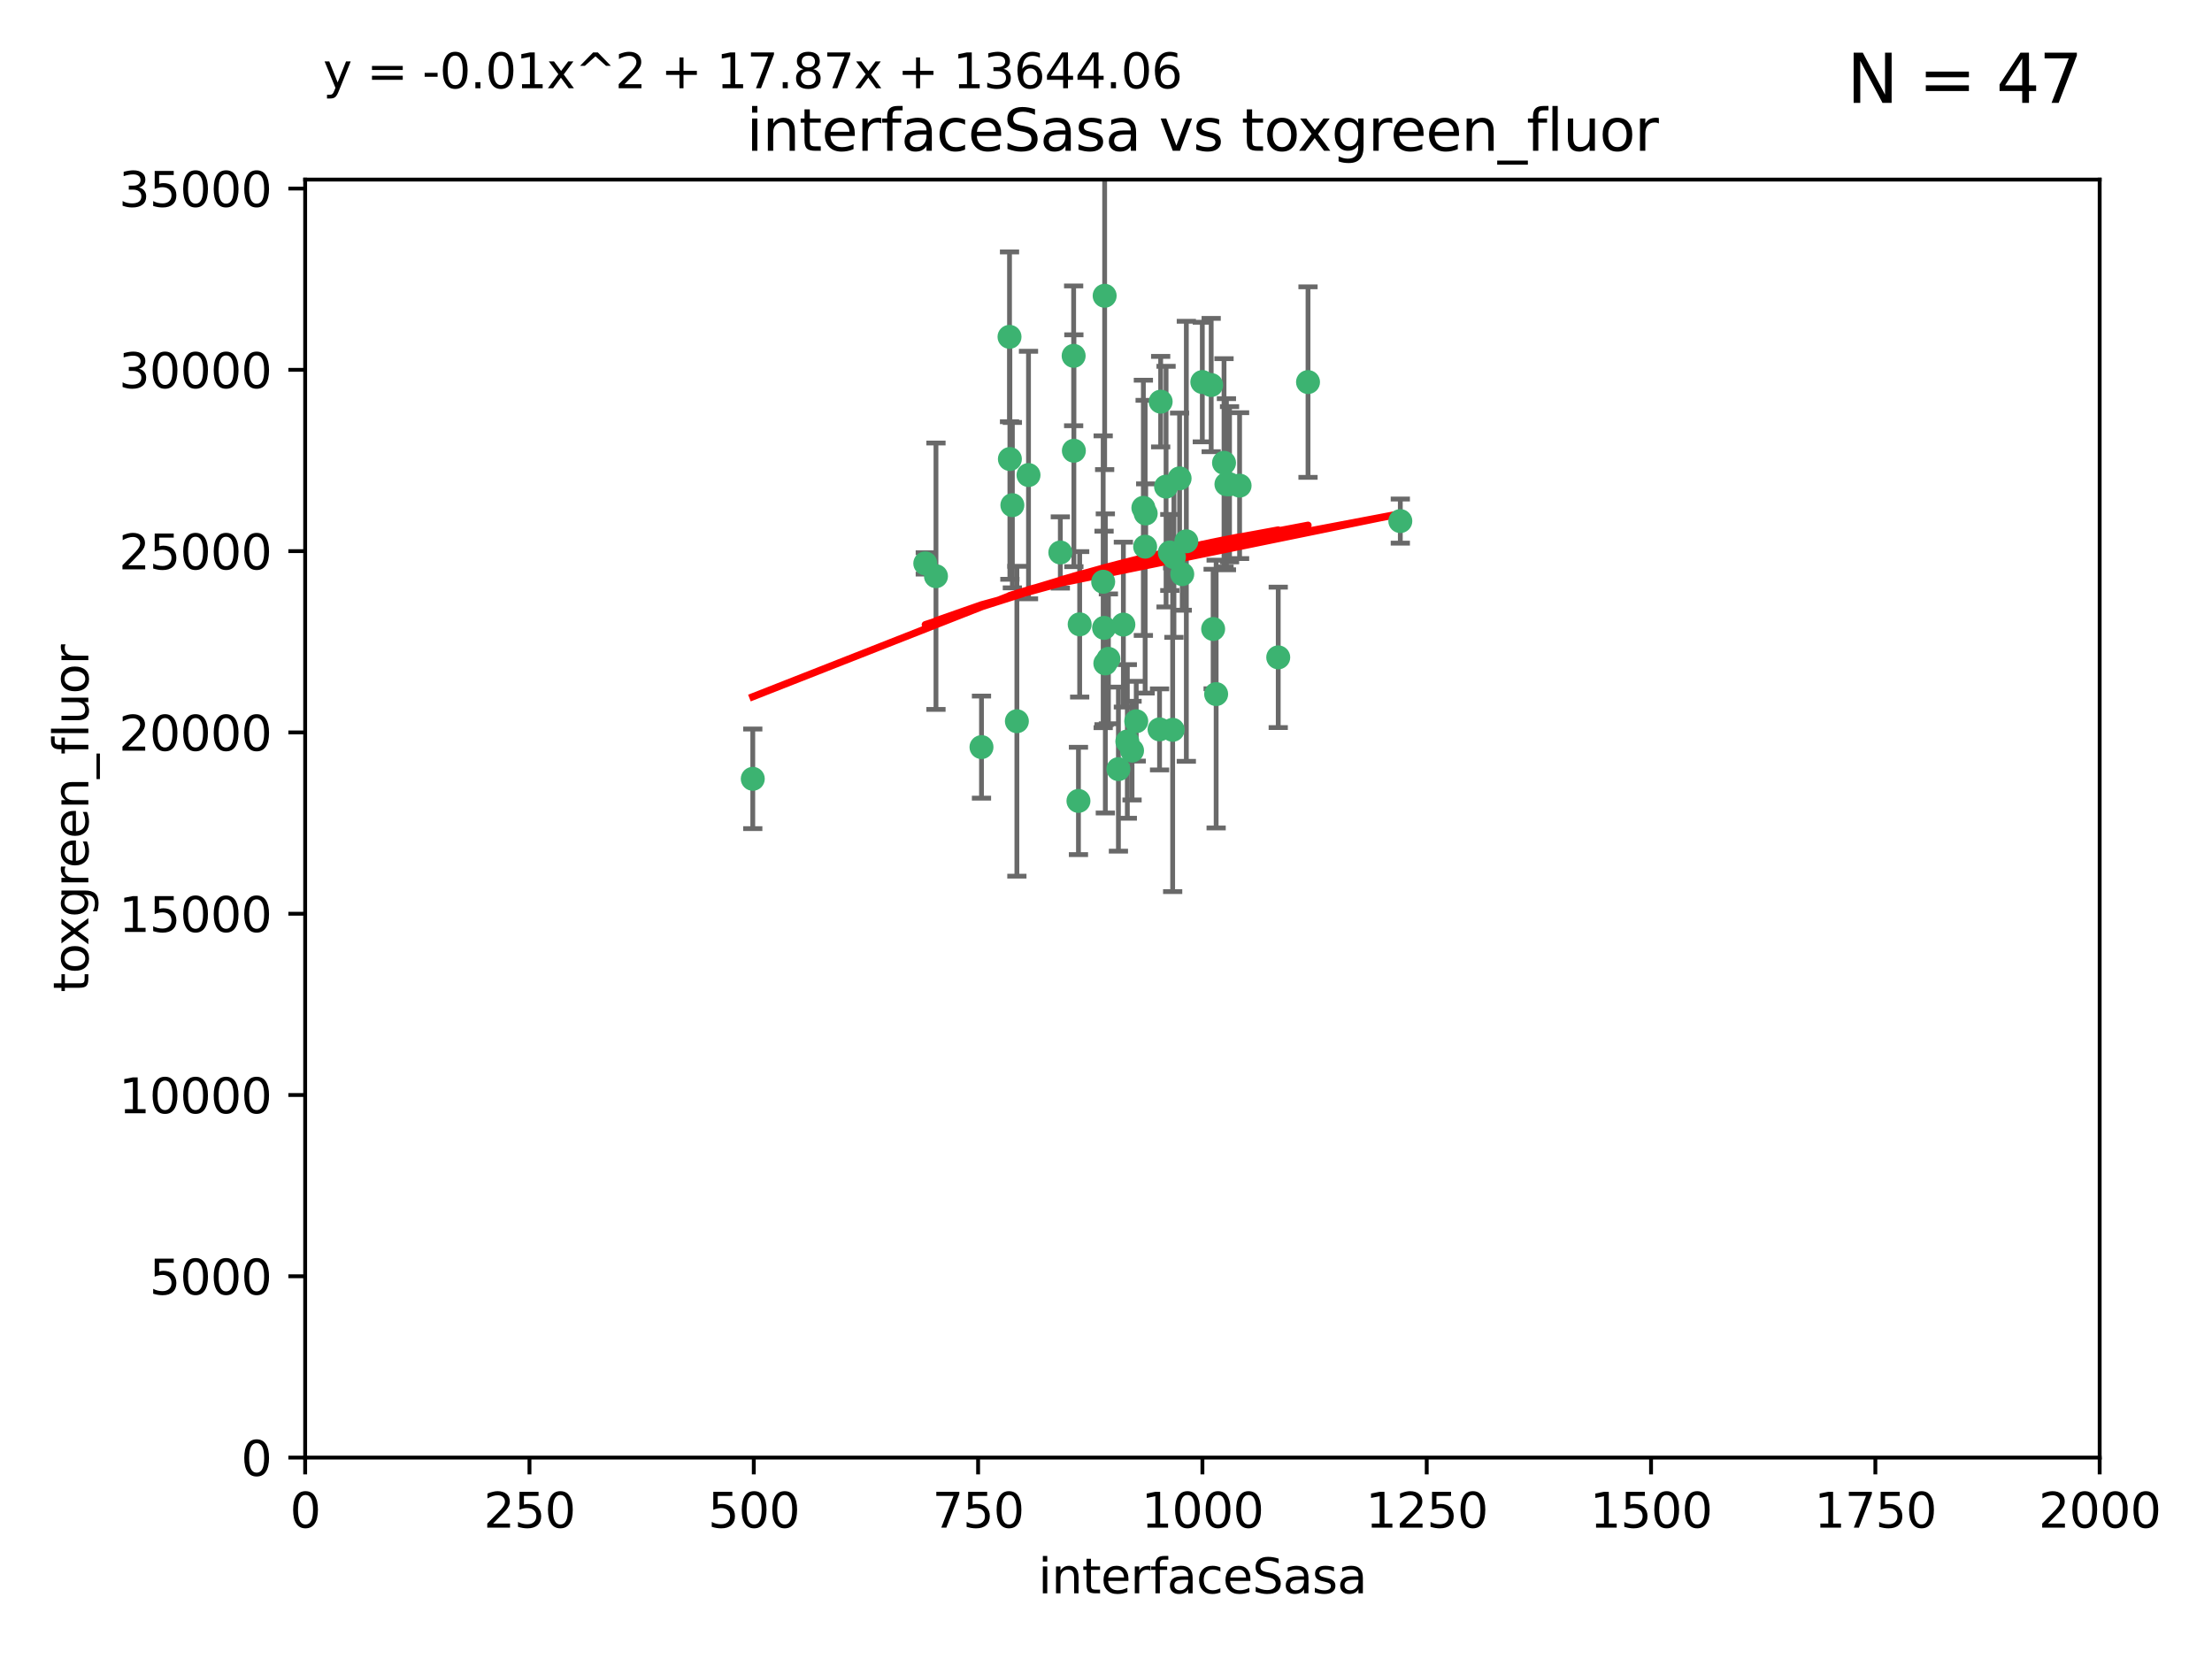 <?xml version="1.0" encoding="utf-8" standalone="no"?>
<!DOCTYPE svg PUBLIC "-//W3C//DTD SVG 1.1//EN"
  "http://www.w3.org/Graphics/SVG/1.1/DTD/svg11.dtd">
<svg xmlns:xlink="http://www.w3.org/1999/xlink" width="460.8pt" height="345.6pt" viewBox="0 0 460.8 345.6" xmlns="http://www.w3.org/2000/svg" version="1.1">
 <defs>
  <style type="text/css">*{stroke-linejoin: round; stroke-linecap: butt}</style>
 </defs>
 <g id="figure_1">
  <g id="patch_1">
   <path d="M 0 345.6 
L 460.8 345.6 
L 460.8 0 
L 0 0 
z
" style="fill: #ffffff"/>
  </g>
  <g id="axes_1">
   <g id="patch_2">
    <path d="M 63.571 303.64 
L 437.4 303.64 
L 437.4 37.411 
L 63.571 37.411 
z
" style="fill: #ffffff"/>
   </g>
   <g id="PathCollection_1">
    <defs>
     <path id="m06ae1b13e6" d="M 0 1.118 
C 0.297 1.118 0.581 1 0.791 0.791 
C 1 0.581 1.118 0.297 1.118 0 
C 1.118 -0.297 1 -0.581 0.791 -0.791 
C 0.581 -1 0.297 -1.118 0 -1.118 
C -0.297 -1.118 -0.581 -1 -0.791 -0.791 
C -1 -0.581 -1.118 -0.297 -1.118 0 
C -1.118 0.297 -1 0.581 -0.791 0.791 
C -0.581 1 -0.297 1.118 0 1.118 
z
" style="stroke: #3cb371"/>
    </defs>
    <g clip-path="url(#pf6c8e229d3)">
     <use xlink:href="#m06ae1b13e6" x="243.693" y="115.09" style="fill: #3cb371; stroke: #3cb371"/>
     <use xlink:href="#m06ae1b13e6" x="272.484" y="79.593" style="fill: #3cb371; stroke: #3cb371"/>
     <use xlink:href="#m06ae1b13e6" x="242.914" y="101.372" style="fill: #3cb371; stroke: #3cb371"/>
     <use xlink:href="#m06ae1b13e6" x="266.28" y="136.942" style="fill: #3cb371; stroke: #3cb371"/>
     <use xlink:href="#m06ae1b13e6" x="254.987" y="96.415" style="fill: #3cb371; stroke: #3cb371"/>
     <use xlink:href="#m06ae1b13e6" x="220.886" y="115.091" style="fill: #3cb371; stroke: #3cb371"/>
     <use xlink:href="#m06ae1b13e6" x="230.119" y="61.614" style="fill: #3cb371; stroke: #3cb371"/>
     <use xlink:href="#m06ae1b13e6" x="241.787" y="83.673" style="fill: #3cb371; stroke: #3cb371"/>
     <use xlink:href="#m06ae1b13e6" x="252.721" y="131.033" style="fill: #3cb371; stroke: #3cb371"/>
     <use xlink:href="#m06ae1b13e6" x="252.312" y="80.209" style="fill: #3cb371; stroke: #3cb371"/>
     <use xlink:href="#m06ae1b13e6" x="258.229" y="101.166" style="fill: #3cb371; stroke: #3cb371"/>
     <use xlink:href="#m06ae1b13e6" x="223.66" y="74.129" style="fill: #3cb371; stroke: #3cb371"/>
     <use xlink:href="#m06ae1b13e6" x="232.987" y="160.224" style="fill: #3cb371; stroke: #3cb371"/>
     <use xlink:href="#m06ae1b13e6" x="241.557" y="151.945" style="fill: #3cb371; stroke: #3cb371"/>
     <use xlink:href="#m06ae1b13e6" x="247.136" y="112.761" style="fill: #3cb371; stroke: #3cb371"/>
     <use xlink:href="#m06ae1b13e6" x="246.284" y="119.604" style="fill: #3cb371; stroke: #3cb371"/>
     <use xlink:href="#m06ae1b13e6" x="253.345" y="144.591" style="fill: #3cb371; stroke: #3cb371"/>
     <use xlink:href="#m06ae1b13e6" x="255.489" y="100.872" style="fill: #3cb371; stroke: #3cb371"/>
     <use xlink:href="#m06ae1b13e6" x="244.553" y="116.067" style="fill: #3cb371; stroke: #3cb371"/>
     <use xlink:href="#m06ae1b13e6" x="210.378" y="95.624" style="fill: #3cb371; stroke: #3cb371"/>
     <use xlink:href="#m06ae1b13e6" x="256.134" y="100.88" style="fill: #3cb371; stroke: #3cb371"/>
     <use xlink:href="#m06ae1b13e6" x="238.185" y="105.788" style="fill: #3cb371; stroke: #3cb371"/>
     <use xlink:href="#m06ae1b13e6" x="234.02" y="130.114" style="fill: #3cb371; stroke: #3cb371"/>
     <use xlink:href="#m06ae1b13e6" x="238.555" y="113.883" style="fill: #3cb371; stroke: #3cb371"/>
     <use xlink:href="#m06ae1b13e6" x="230.261" y="138.203" style="fill: #3cb371; stroke: #3cb371"/>
     <use xlink:href="#m06ae1b13e6" x="238.669" y="106.972" style="fill: #3cb371; stroke: #3cb371"/>
     <use xlink:href="#m06ae1b13e6" x="245.731" y="99.654" style="fill: #3cb371; stroke: #3cb371"/>
     <use xlink:href="#m06ae1b13e6" x="214.256" y="98.96" style="fill: #3cb371; stroke: #3cb371"/>
     <use xlink:href="#m06ae1b13e6" x="291.711" y="108.552" style="fill: #3cb371; stroke: #3cb371"/>
     <use xlink:href="#m06ae1b13e6" x="224.916" y="130.059" style="fill: #3cb371; stroke: #3cb371"/>
     <use xlink:href="#m06ae1b13e6" x="250.465" y="79.585" style="fill: #3cb371; stroke: #3cb371"/>
     <use xlink:href="#m06ae1b13e6" x="204.462" y="155.635" style="fill: #3cb371; stroke: #3cb371"/>
     <use xlink:href="#m06ae1b13e6" x="194.981" y="120.034" style="fill: #3cb371; stroke: #3cb371"/>
     <use xlink:href="#m06ae1b13e6" x="223.708" y="93.895" style="fill: #3cb371; stroke: #3cb371"/>
     <use xlink:href="#m06ae1b13e6" x="192.753" y="117.366" style="fill: #3cb371; stroke: #3cb371"/>
     <use xlink:href="#m06ae1b13e6" x="229.813" y="121.191" style="fill: #3cb371; stroke: #3cb371"/>
     <use xlink:href="#m06ae1b13e6" x="210.301" y="70.169" style="fill: #3cb371; stroke: #3cb371"/>
     <use xlink:href="#m06ae1b13e6" x="224.662" y="166.847" style="fill: #3cb371; stroke: #3cb371"/>
     <use xlink:href="#m06ae1b13e6" x="236.699" y="150.242" style="fill: #3cb371; stroke: #3cb371"/>
     <use xlink:href="#m06ae1b13e6" x="230.901" y="137.251" style="fill: #3cb371; stroke: #3cb371"/>
     <use xlink:href="#m06ae1b13e6" x="211.835" y="150.246" style="fill: #3cb371; stroke: #3cb371"/>
     <use xlink:href="#m06ae1b13e6" x="244.288" y="152.035" style="fill: #3cb371; stroke: #3cb371"/>
     <use xlink:href="#m06ae1b13e6" x="235.826" y="156.366" style="fill: #3cb371; stroke: #3cb371"/>
     <use xlink:href="#m06ae1b13e6" x="229.998" y="130.801" style="fill: #3cb371; stroke: #3cb371"/>
     <use xlink:href="#m06ae1b13e6" x="234.846" y="154.457" style="fill: #3cb371; stroke: #3cb371"/>
     <use xlink:href="#m06ae1b13e6" x="210.895" y="105.234" style="fill: #3cb371; stroke: #3cb371"/>
     <use xlink:href="#m06ae1b13e6" x="156.817" y="162.243" style="fill: #3cb371; stroke: #3cb371"/>
    </g>
   </g>
   <g id="matplotlib.axis_1">
    <g id="xtick_1">
     <g id="line2d_1">
      <defs>
       <path id="m29023d8511" d="M 0 0 
L 0 3.5 
" style="stroke: #000000; stroke-width: 0.8"/>
      </defs>
      <g>
       <use xlink:href="#m29023d8511" x="63.571" y="303.64" style="stroke: #000000; stroke-width: 0.8"/>
      </g>
     </g>
     <g id="text_1">
      <!-- 0 -->
      <g transform="translate(60.39 318.238)scale(0.1 -0.1)">
       <defs>
        <path id="DejaVuSans-30" d="M 2034 4250 
Q 1547 4250 1301 3770 
Q 1056 3291 1056 2328 
Q 1056 1369 1301 889 
Q 1547 409 2034 409 
Q 2525 409 2770 889 
Q 3016 1369 3016 2328 
Q 3016 3291 2770 3770 
Q 2525 4250 2034 4250 
z
M 2034 4750 
Q 2819 4750 3233 4129 
Q 3647 3509 3647 2328 
Q 3647 1150 3233 529 
Q 2819 -91 2034 -91 
Q 1250 -91 836 529 
Q 422 1150 422 2328 
Q 422 3509 836 4129 
Q 1250 4750 2034 4750 
z
" transform="scale(0.016)"/>
       </defs>
       <use xlink:href="#DejaVuSans-30"/>
      </g>
     </g>
    </g>
    <g id="xtick_2">
     <g id="line2d_2">
      <g>
       <use xlink:href="#m29023d8511" x="110.3" y="303.64" style="stroke: #000000; stroke-width: 0.8"/>
      </g>
     </g>
     <g id="text_2">
      <!-- 250 -->
      <g transform="translate(100.756 318.238)scale(0.1 -0.1)">
       <defs>
        <path id="DejaVuSans-32" d="M 1228 531 
L 3431 531 
L 3431 0 
L 469 0 
L 469 531 
Q 828 903 1448 1529 
Q 2069 2156 2228 2338 
Q 2531 2678 2651 2914 
Q 2772 3150 2772 3378 
Q 2772 3750 2511 3984 
Q 2250 4219 1831 4219 
Q 1534 4219 1204 4116 
Q 875 4013 500 3803 
L 500 4441 
Q 881 4594 1212 4672 
Q 1544 4750 1819 4750 
Q 2544 4750 2975 4387 
Q 3406 4025 3406 3419 
Q 3406 3131 3298 2873 
Q 3191 2616 2906 2266 
Q 2828 2175 2409 1742 
Q 1991 1309 1228 531 
z
" transform="scale(0.016)"/>
        <path id="DejaVuSans-35" d="M 691 4666 
L 3169 4666 
L 3169 4134 
L 1269 4134 
L 1269 2991 
Q 1406 3038 1543 3061 
Q 1681 3084 1819 3084 
Q 2600 3084 3056 2656 
Q 3513 2228 3513 1497 
Q 3513 744 3044 326 
Q 2575 -91 1722 -91 
Q 1428 -91 1123 -41 
Q 819 9 494 109 
L 494 744 
Q 775 591 1075 516 
Q 1375 441 1709 441 
Q 2250 441 2565 725 
Q 2881 1009 2881 1497 
Q 2881 1984 2565 2268 
Q 2250 2553 1709 2553 
Q 1456 2553 1204 2497 
Q 953 2441 691 2322 
L 691 4666 
z
" transform="scale(0.016)"/>
       </defs>
       <use xlink:href="#DejaVuSans-32"/>
       <use xlink:href="#DejaVuSans-35" x="63.623"/>
       <use xlink:href="#DejaVuSans-30" x="127.246"/>
      </g>
     </g>
    </g>
    <g id="xtick_3">
     <g id="line2d_3">
      <g>
       <use xlink:href="#m29023d8511" x="157.028" y="303.64" style="stroke: #000000; stroke-width: 0.8"/>
      </g>
     </g>
     <g id="text_3">
      <!-- 500 -->
      <g transform="translate(147.485 318.238)scale(0.1 -0.1)">
       <use xlink:href="#DejaVuSans-35"/>
       <use xlink:href="#DejaVuSans-30" x="63.623"/>
       <use xlink:href="#DejaVuSans-30" x="127.246"/>
      </g>
     </g>
    </g>
    <g id="xtick_4">
     <g id="line2d_4">
      <g>
       <use xlink:href="#m29023d8511" x="203.757" y="303.64" style="stroke: #000000; stroke-width: 0.8"/>
      </g>
     </g>
     <g id="text_4">
      <!-- 750 -->
      <g transform="translate(194.213 318.238)scale(0.1 -0.1)">
       <defs>
        <path id="DejaVuSans-37" d="M 525 4666 
L 3525 4666 
L 3525 4397 
L 1831 0 
L 1172 0 
L 2766 4134 
L 525 4134 
L 525 4666 
z
" transform="scale(0.016)"/>
       </defs>
       <use xlink:href="#DejaVuSans-37"/>
       <use xlink:href="#DejaVuSans-35" x="63.623"/>
       <use xlink:href="#DejaVuSans-30" x="127.246"/>
      </g>
     </g>
    </g>
    <g id="xtick_5">
     <g id="line2d_5">
      <g>
       <use xlink:href="#m29023d8511" x="250.486" y="303.64" style="stroke: #000000; stroke-width: 0.8"/>
      </g>
     </g>
     <g id="text_5">
      <!-- 1000 -->
      <g transform="translate(237.761 318.238)scale(0.1 -0.1)">
       <defs>
        <path id="DejaVuSans-31" d="M 794 531 
L 1825 531 
L 1825 4091 
L 703 3866 
L 703 4441 
L 1819 4666 
L 2450 4666 
L 2450 531 
L 3481 531 
L 3481 0 
L 794 0 
L 794 531 
z
" transform="scale(0.016)"/>
       </defs>
       <use xlink:href="#DejaVuSans-31"/>
       <use xlink:href="#DejaVuSans-30" x="63.623"/>
       <use xlink:href="#DejaVuSans-30" x="127.246"/>
       <use xlink:href="#DejaVuSans-30" x="190.869"/>
      </g>
     </g>
    </g>
    <g id="xtick_6">
     <g id="line2d_6">
      <g>
       <use xlink:href="#m29023d8511" x="297.214" y="303.64" style="stroke: #000000; stroke-width: 0.8"/>
      </g>
     </g>
     <g id="text_6">
      <!-- 1250 -->
      <g transform="translate(284.489 318.238)scale(0.1 -0.1)">
       <use xlink:href="#DejaVuSans-31"/>
       <use xlink:href="#DejaVuSans-32" x="63.623"/>
       <use xlink:href="#DejaVuSans-35" x="127.246"/>
       <use xlink:href="#DejaVuSans-30" x="190.869"/>
      </g>
     </g>
    </g>
    <g id="xtick_7">
     <g id="line2d_7">
      <g>
       <use xlink:href="#m29023d8511" x="343.943" y="303.64" style="stroke: #000000; stroke-width: 0.8"/>
      </g>
     </g>
     <g id="text_7">
      <!-- 1500 -->
      <g transform="translate(331.218 318.238)scale(0.1 -0.1)">
       <use xlink:href="#DejaVuSans-31"/>
       <use xlink:href="#DejaVuSans-35" x="63.623"/>
       <use xlink:href="#DejaVuSans-30" x="127.246"/>
       <use xlink:href="#DejaVuSans-30" x="190.869"/>
      </g>
     </g>
    </g>
    <g id="xtick_8">
     <g id="line2d_8">
      <g>
       <use xlink:href="#m29023d8511" x="390.671" y="303.64" style="stroke: #000000; stroke-width: 0.8"/>
      </g>
     </g>
     <g id="text_8">
      <!-- 1750 -->
      <g transform="translate(377.946 318.238)scale(0.1 -0.1)">
       <use xlink:href="#DejaVuSans-31"/>
       <use xlink:href="#DejaVuSans-37" x="63.623"/>
       <use xlink:href="#DejaVuSans-35" x="127.246"/>
       <use xlink:href="#DejaVuSans-30" x="190.869"/>
      </g>
     </g>
    </g>
    <g id="xtick_9">
     <g id="line2d_9">
      <g>
       <use xlink:href="#m29023d8511" x="437.4" y="303.64" style="stroke: #000000; stroke-width: 0.8"/>
      </g>
     </g>
     <g id="text_9">
      <!-- 2000 -->
      <g transform="translate(424.675 318.238)scale(0.1 -0.1)">
       <use xlink:href="#DejaVuSans-32"/>
       <use xlink:href="#DejaVuSans-30" x="63.623"/>
       <use xlink:href="#DejaVuSans-30" x="127.246"/>
       <use xlink:href="#DejaVuSans-30" x="190.869"/>
      </g>
     </g>
    </g>
    <g id="text_10">
     <!-- interfaceSasa -->
     <g transform="translate(216.279 331.917)scale(0.1 -0.1)">
      <defs>
       <path id="DejaVuSans-69" d="M 603 3500 
L 1178 3500 
L 1178 0 
L 603 0 
L 603 3500 
z
M 603 4863 
L 1178 4863 
L 1178 4134 
L 603 4134 
L 603 4863 
z
" transform="scale(0.016)"/>
       <path id="DejaVuSans-6e" d="M 3513 2113 
L 3513 0 
L 2938 0 
L 2938 2094 
Q 2938 2591 2744 2837 
Q 2550 3084 2163 3084 
Q 1697 3084 1428 2787 
Q 1159 2491 1159 1978 
L 1159 0 
L 581 0 
L 581 3500 
L 1159 3500 
L 1159 2956 
Q 1366 3272 1645 3428 
Q 1925 3584 2291 3584 
Q 2894 3584 3203 3211 
Q 3513 2838 3513 2113 
z
" transform="scale(0.016)"/>
       <path id="DejaVuSans-74" d="M 1172 4494 
L 1172 3500 
L 2356 3500 
L 2356 3053 
L 1172 3053 
L 1172 1153 
Q 1172 725 1289 603 
Q 1406 481 1766 481 
L 2356 481 
L 2356 0 
L 1766 0 
Q 1100 0 847 248 
Q 594 497 594 1153 
L 594 3053 
L 172 3053 
L 172 3500 
L 594 3500 
L 594 4494 
L 1172 4494 
z
" transform="scale(0.016)"/>
       <path id="DejaVuSans-65" d="M 3597 1894 
L 3597 1613 
L 953 1613 
Q 991 1019 1311 708 
Q 1631 397 2203 397 
Q 2534 397 2845 478 
Q 3156 559 3463 722 
L 3463 178 
Q 3153 47 2828 -22 
Q 2503 -91 2169 -91 
Q 1331 -91 842 396 
Q 353 884 353 1716 
Q 353 2575 817 3079 
Q 1281 3584 2069 3584 
Q 2775 3584 3186 3129 
Q 3597 2675 3597 1894 
z
M 3022 2063 
Q 3016 2534 2758 2815 
Q 2500 3097 2075 3097 
Q 1594 3097 1305 2825 
Q 1016 2553 972 2059 
L 3022 2063 
z
" transform="scale(0.016)"/>
       <path id="DejaVuSans-72" d="M 2631 2963 
Q 2534 3019 2420 3045 
Q 2306 3072 2169 3072 
Q 1681 3072 1420 2755 
Q 1159 2438 1159 1844 
L 1159 0 
L 581 0 
L 581 3500 
L 1159 3500 
L 1159 2956 
Q 1341 3275 1631 3429 
Q 1922 3584 2338 3584 
Q 2397 3584 2469 3576 
Q 2541 3569 2628 3553 
L 2631 2963 
z
" transform="scale(0.016)"/>
       <path id="DejaVuSans-66" d="M 2375 4863 
L 2375 4384 
L 1825 4384 
Q 1516 4384 1395 4259 
Q 1275 4134 1275 3809 
L 1275 3500 
L 2222 3500 
L 2222 3053 
L 1275 3053 
L 1275 0 
L 697 0 
L 697 3053 
L 147 3053 
L 147 3500 
L 697 3500 
L 697 3744 
Q 697 4328 969 4595 
Q 1241 4863 1831 4863 
L 2375 4863 
z
" transform="scale(0.016)"/>
       <path id="DejaVuSans-61" d="M 2194 1759 
Q 1497 1759 1228 1600 
Q 959 1441 959 1056 
Q 959 750 1161 570 
Q 1363 391 1709 391 
Q 2188 391 2477 730 
Q 2766 1069 2766 1631 
L 2766 1759 
L 2194 1759 
z
M 3341 1997 
L 3341 0 
L 2766 0 
L 2766 531 
Q 2569 213 2275 61 
Q 1981 -91 1556 -91 
Q 1019 -91 701 211 
Q 384 513 384 1019 
Q 384 1609 779 1909 
Q 1175 2209 1959 2209 
L 2766 2209 
L 2766 2266 
Q 2766 2663 2505 2880 
Q 2244 3097 1772 3097 
Q 1472 3097 1187 3025 
Q 903 2953 641 2809 
L 641 3341 
Q 956 3463 1253 3523 
Q 1550 3584 1831 3584 
Q 2591 3584 2966 3190 
Q 3341 2797 3341 1997 
z
" transform="scale(0.016)"/>
       <path id="DejaVuSans-63" d="M 3122 3366 
L 3122 2828 
Q 2878 2963 2633 3030 
Q 2388 3097 2138 3097 
Q 1578 3097 1268 2742 
Q 959 2388 959 1747 
Q 959 1106 1268 751 
Q 1578 397 2138 397 
Q 2388 397 2633 464 
Q 2878 531 3122 666 
L 3122 134 
Q 2881 22 2623 -34 
Q 2366 -91 2075 -91 
Q 1284 -91 818 406 
Q 353 903 353 1747 
Q 353 2603 823 3093 
Q 1294 3584 2113 3584 
Q 2378 3584 2631 3529 
Q 2884 3475 3122 3366 
z
" transform="scale(0.016)"/>
       <path id="DejaVuSans-53" d="M 3425 4513 
L 3425 3897 
Q 3066 4069 2747 4153 
Q 2428 4238 2131 4238 
Q 1616 4238 1336 4038 
Q 1056 3838 1056 3469 
Q 1056 3159 1242 3001 
Q 1428 2844 1947 2747 
L 2328 2669 
Q 3034 2534 3370 2195 
Q 3706 1856 3706 1288 
Q 3706 609 3251 259 
Q 2797 -91 1919 -91 
Q 1588 -91 1214 -16 
Q 841 59 441 206 
L 441 856 
Q 825 641 1194 531 
Q 1563 422 1919 422 
Q 2459 422 2753 634 
Q 3047 847 3047 1241 
Q 3047 1584 2836 1778 
Q 2625 1972 2144 2069 
L 1759 2144 
Q 1053 2284 737 2584 
Q 422 2884 422 3419 
Q 422 4038 858 4394 
Q 1294 4750 2059 4750 
Q 2388 4750 2728 4690 
Q 3069 4631 3425 4513 
z
" transform="scale(0.016)"/>
       <path id="DejaVuSans-73" d="M 2834 3397 
L 2834 2853 
Q 2591 2978 2328 3040 
Q 2066 3103 1784 3103 
Q 1356 3103 1142 2972 
Q 928 2841 928 2578 
Q 928 2378 1081 2264 
Q 1234 2150 1697 2047 
L 1894 2003 
Q 2506 1872 2764 1633 
Q 3022 1394 3022 966 
Q 3022 478 2636 193 
Q 2250 -91 1575 -91 
Q 1294 -91 989 -36 
Q 684 19 347 128 
L 347 722 
Q 666 556 975 473 
Q 1284 391 1588 391 
Q 1994 391 2212 530 
Q 2431 669 2431 922 
Q 2431 1156 2273 1281 
Q 2116 1406 1581 1522 
L 1381 1569 
Q 847 1681 609 1914 
Q 372 2147 372 2553 
Q 372 3047 722 3315 
Q 1072 3584 1716 3584 
Q 2034 3584 2315 3537 
Q 2597 3491 2834 3397 
z
" transform="scale(0.016)"/>
      </defs>
      <use xlink:href="#DejaVuSans-69"/>
      <use xlink:href="#DejaVuSans-6e" x="27.783"/>
      <use xlink:href="#DejaVuSans-74" x="91.162"/>
      <use xlink:href="#DejaVuSans-65" x="130.371"/>
      <use xlink:href="#DejaVuSans-72" x="191.895"/>
      <use xlink:href="#DejaVuSans-66" x="233.008"/>
      <use xlink:href="#DejaVuSans-61" x="268.213"/>
      <use xlink:href="#DejaVuSans-63" x="329.492"/>
      <use xlink:href="#DejaVuSans-65" x="384.473"/>
      <use xlink:href="#DejaVuSans-53" x="445.996"/>
      <use xlink:href="#DejaVuSans-61" x="509.473"/>
      <use xlink:href="#DejaVuSans-73" x="570.752"/>
      <use xlink:href="#DejaVuSans-61" x="622.852"/>
     </g>
    </g>
   </g>
   <g id="matplotlib.axis_2">
    <g id="ytick_1">
     <g id="line2d_10">
      <defs>
       <path id="md63356d994" d="M 0 0 
L -3.5 0 
" style="stroke: #000000; stroke-width: 0.8"/>
      </defs>
      <g>
       <use xlink:href="#md63356d994" x="63.571" y="303.64" style="stroke: #000000; stroke-width: 0.8"/>
      </g>
     </g>
     <g id="text_11">
      <!-- 0 -->
      <g transform="translate(50.209 307.439)scale(0.1 -0.1)">
       <use xlink:href="#DejaVuSans-30"/>
      </g>
     </g>
    </g>
    <g id="ytick_2">
     <g id="line2d_11">
      <g>
       <use xlink:href="#md63356d994" x="63.571" y="265.874" style="stroke: #000000; stroke-width: 0.8"/>
      </g>
     </g>
     <g id="text_12">
      <!-- 5000 -->
      <g transform="translate(31.121 269.673)scale(0.1 -0.1)">
       <use xlink:href="#DejaVuSans-35"/>
       <use xlink:href="#DejaVuSans-30" x="63.623"/>
       <use xlink:href="#DejaVuSans-30" x="127.246"/>
       <use xlink:href="#DejaVuSans-30" x="190.869"/>
      </g>
     </g>
    </g>
    <g id="ytick_3">
     <g id="line2d_12">
      <g>
       <use xlink:href="#md63356d994" x="63.571" y="228.108" style="stroke: #000000; stroke-width: 0.8"/>
      </g>
     </g>
     <g id="text_13">
      <!-- 10000 -->
      <g transform="translate(24.759 231.907)scale(0.1 -0.1)">
       <use xlink:href="#DejaVuSans-31"/>
       <use xlink:href="#DejaVuSans-30" x="63.623"/>
       <use xlink:href="#DejaVuSans-30" x="127.246"/>
       <use xlink:href="#DejaVuSans-30" x="190.869"/>
       <use xlink:href="#DejaVuSans-30" x="254.492"/>
      </g>
     </g>
    </g>
    <g id="ytick_4">
     <g id="line2d_13">
      <g>
       <use xlink:href="#md63356d994" x="63.571" y="190.342" style="stroke: #000000; stroke-width: 0.8"/>
      </g>
     </g>
     <g id="text_14">
      <!-- 15000 -->
      <g transform="translate(24.759 194.141)scale(0.1 -0.1)">
       <use xlink:href="#DejaVuSans-31"/>
       <use xlink:href="#DejaVuSans-35" x="63.623"/>
       <use xlink:href="#DejaVuSans-30" x="127.246"/>
       <use xlink:href="#DejaVuSans-30" x="190.869"/>
       <use xlink:href="#DejaVuSans-30" x="254.492"/>
      </g>
     </g>
    </g>
    <g id="ytick_5">
     <g id="line2d_14">
      <g>
       <use xlink:href="#md63356d994" x="63.571" y="152.576" style="stroke: #000000; stroke-width: 0.8"/>
      </g>
     </g>
     <g id="text_15">
      <!-- 20000 -->
      <g transform="translate(24.759 156.375)scale(0.1 -0.1)">
       <use xlink:href="#DejaVuSans-32"/>
       <use xlink:href="#DejaVuSans-30" x="63.623"/>
       <use xlink:href="#DejaVuSans-30" x="127.246"/>
       <use xlink:href="#DejaVuSans-30" x="190.869"/>
       <use xlink:href="#DejaVuSans-30" x="254.492"/>
      </g>
     </g>
    </g>
    <g id="ytick_6">
     <g id="line2d_15">
      <g>
       <use xlink:href="#md63356d994" x="63.571" y="114.81" style="stroke: #000000; stroke-width: 0.8"/>
      </g>
     </g>
     <g id="text_16">
      <!-- 25000 -->
      <g transform="translate(24.759 118.609)scale(0.1 -0.1)">
       <use xlink:href="#DejaVuSans-32"/>
       <use xlink:href="#DejaVuSans-35" x="63.623"/>
       <use xlink:href="#DejaVuSans-30" x="127.246"/>
       <use xlink:href="#DejaVuSans-30" x="190.869"/>
       <use xlink:href="#DejaVuSans-30" x="254.492"/>
      </g>
     </g>
    </g>
    <g id="ytick_7">
     <g id="line2d_16">
      <g>
       <use xlink:href="#md63356d994" x="63.571" y="77.044" style="stroke: #000000; stroke-width: 0.8"/>
      </g>
     </g>
     <g id="text_17">
      <!-- 30000 -->
      <g transform="translate(24.759 80.844)scale(0.1 -0.1)">
       <defs>
        <path id="DejaVuSans-33" d="M 2597 2516 
Q 3050 2419 3304 2112 
Q 3559 1806 3559 1356 
Q 3559 666 3084 287 
Q 2609 -91 1734 -91 
Q 1441 -91 1130 -33 
Q 819 25 488 141 
L 488 750 
Q 750 597 1062 519 
Q 1375 441 1716 441 
Q 2309 441 2620 675 
Q 2931 909 2931 1356 
Q 2931 1769 2642 2001 
Q 2353 2234 1838 2234 
L 1294 2234 
L 1294 2753 
L 1863 2753 
Q 2328 2753 2575 2939 
Q 2822 3125 2822 3475 
Q 2822 3834 2567 4026 
Q 2313 4219 1838 4219 
Q 1578 4219 1281 4162 
Q 984 4106 628 3988 
L 628 4550 
Q 988 4650 1302 4700 
Q 1616 4750 1894 4750 
Q 2613 4750 3031 4423 
Q 3450 4097 3450 3541 
Q 3450 3153 3228 2886 
Q 3006 2619 2597 2516 
z
" transform="scale(0.016)"/>
       </defs>
       <use xlink:href="#DejaVuSans-33"/>
       <use xlink:href="#DejaVuSans-30" x="63.623"/>
       <use xlink:href="#DejaVuSans-30" x="127.246"/>
       <use xlink:href="#DejaVuSans-30" x="190.869"/>
       <use xlink:href="#DejaVuSans-30" x="254.492"/>
      </g>
     </g>
    </g>
    <g id="ytick_8">
     <g id="line2d_17">
      <g>
       <use xlink:href="#md63356d994" x="63.571" y="39.278" style="stroke: #000000; stroke-width: 0.8"/>
      </g>
     </g>
     <g id="text_18">
      <!-- 35000 -->
      <g transform="translate(24.759 43.078)scale(0.1 -0.1)">
       <use xlink:href="#DejaVuSans-33"/>
       <use xlink:href="#DejaVuSans-35" x="63.623"/>
       <use xlink:href="#DejaVuSans-30" x="127.246"/>
       <use xlink:href="#DejaVuSans-30" x="190.869"/>
       <use xlink:href="#DejaVuSans-30" x="254.492"/>
      </g>
     </g>
    </g>
    <g id="text_19">
     <!-- toxgreen_fluor -->
     <g transform="translate(18.401 206.72)rotate(-90)scale(0.1 -0.1)">
      <defs>
       <path id="DejaVuSans-6f" d="M 1959 3097 
Q 1497 3097 1228 2736 
Q 959 2375 959 1747 
Q 959 1119 1226 758 
Q 1494 397 1959 397 
Q 2419 397 2687 759 
Q 2956 1122 2956 1747 
Q 2956 2369 2687 2733 
Q 2419 3097 1959 3097 
z
M 1959 3584 
Q 2709 3584 3137 3096 
Q 3566 2609 3566 1747 
Q 3566 888 3137 398 
Q 2709 -91 1959 -91 
Q 1206 -91 779 398 
Q 353 888 353 1747 
Q 353 2609 779 3096 
Q 1206 3584 1959 3584 
z
" transform="scale(0.016)"/>
       <path id="DejaVuSans-78" d="M 3513 3500 
L 2247 1797 
L 3578 0 
L 2900 0 
L 1881 1375 
L 863 0 
L 184 0 
L 1544 1831 
L 300 3500 
L 978 3500 
L 1906 2253 
L 2834 3500 
L 3513 3500 
z
" transform="scale(0.016)"/>
       <path id="DejaVuSans-67" d="M 2906 1791 
Q 2906 2416 2648 2759 
Q 2391 3103 1925 3103 
Q 1463 3103 1205 2759 
Q 947 2416 947 1791 
Q 947 1169 1205 825 
Q 1463 481 1925 481 
Q 2391 481 2648 825 
Q 2906 1169 2906 1791 
z
M 3481 434 
Q 3481 -459 3084 -895 
Q 2688 -1331 1869 -1331 
Q 1566 -1331 1297 -1286 
Q 1028 -1241 775 -1147 
L 775 -588 
Q 1028 -725 1275 -790 
Q 1522 -856 1778 -856 
Q 2344 -856 2625 -561 
Q 2906 -266 2906 331 
L 2906 616 
Q 2728 306 2450 153 
Q 2172 0 1784 0 
Q 1141 0 747 490 
Q 353 981 353 1791 
Q 353 2603 747 3093 
Q 1141 3584 1784 3584 
Q 2172 3584 2450 3431 
Q 2728 3278 2906 2969 
L 2906 3500 
L 3481 3500 
L 3481 434 
z
" transform="scale(0.016)"/>
       <path id="DejaVuSans-5f" d="M 3263 -1063 
L 3263 -1509 
L -63 -1509 
L -63 -1063 
L 3263 -1063 
z
" transform="scale(0.016)"/>
       <path id="DejaVuSans-6c" d="M 603 4863 
L 1178 4863 
L 1178 0 
L 603 0 
L 603 4863 
z
" transform="scale(0.016)"/>
       <path id="DejaVuSans-75" d="M 544 1381 
L 544 3500 
L 1119 3500 
L 1119 1403 
Q 1119 906 1312 657 
Q 1506 409 1894 409 
Q 2359 409 2629 706 
Q 2900 1003 2900 1516 
L 2900 3500 
L 3475 3500 
L 3475 0 
L 2900 0 
L 2900 538 
Q 2691 219 2414 64 
Q 2138 -91 1772 -91 
Q 1169 -91 856 284 
Q 544 659 544 1381 
z
M 1991 3584 
L 1991 3584 
z
" transform="scale(0.016)"/>
      </defs>
      <use xlink:href="#DejaVuSans-74"/>
      <use xlink:href="#DejaVuSans-6f" x="39.209"/>
      <use xlink:href="#DejaVuSans-78" x="97.266"/>
      <use xlink:href="#DejaVuSans-67" x="156.445"/>
      <use xlink:href="#DejaVuSans-72" x="219.922"/>
      <use xlink:href="#DejaVuSans-65" x="258.785"/>
      <use xlink:href="#DejaVuSans-65" x="320.309"/>
      <use xlink:href="#DejaVuSans-6e" x="381.832"/>
      <use xlink:href="#DejaVuSans-5f" x="445.211"/>
      <use xlink:href="#DejaVuSans-66" x="495.211"/>
      <use xlink:href="#DejaVuSans-6c" x="530.416"/>
      <use xlink:href="#DejaVuSans-75" x="558.199"/>
      <use xlink:href="#DejaVuSans-6f" x="621.578"/>
      <use xlink:href="#DejaVuSans-72" x="682.76"/>
     </g>
    </g>
   </g>
   <g id="LineCollection_1">
    <path d="M 243.693 123.008 
L 243.693 107.171 
" clip-path="url(#pf6c8e229d3)" style="fill: none; stroke: #696969"/>
    <path d="M 272.484 99.437 
L 272.484 59.75 
" clip-path="url(#pf6c8e229d3)" style="fill: none; stroke: #696969"/>
    <path d="M 242.914 126.436 
L 242.914 76.309 
" clip-path="url(#pf6c8e229d3)" style="fill: none; stroke: #696969"/>
    <path d="M 266.28 151.57 
L 266.28 122.315 
" clip-path="url(#pf6c8e229d3)" style="fill: none; stroke: #696969"/>
    <path d="M 254.987 118.115 
L 254.987 74.714 
" clip-path="url(#pf6c8e229d3)" style="fill: none; stroke: #696969"/>
    <path d="M 220.886 122.516 
L 220.886 107.666 
" clip-path="url(#pf6c8e229d3)" style="fill: none; stroke: #696969"/>
    <path d="M 230.119 97.825 
L 230.119 25.402 
" clip-path="url(#pf6c8e229d3)" style="fill: none; stroke: #696969"/>
    <path d="M 241.787 93.1 
L 241.787 74.246 
" clip-path="url(#pf6c8e229d3)" style="fill: none; stroke: #696969"/>
    <path d="M 252.721 143.479 
L 252.721 118.586 
" clip-path="url(#pf6c8e229d3)" style="fill: none; stroke: #696969"/>
    <path d="M 252.312 94.094 
L 252.312 66.324 
" clip-path="url(#pf6c8e229d3)" style="fill: none; stroke: #696969"/>
    <path d="M 258.229 116.358 
L 258.229 85.973 
" clip-path="url(#pf6c8e229d3)" style="fill: none; stroke: #696969"/>
    <path d="M 223.66 88.692 
L 223.66 59.566 
" clip-path="url(#pf6c8e229d3)" style="fill: none; stroke: #696969"/>
    <path d="M 232.987 177.314 
L 232.987 143.135 
" clip-path="url(#pf6c8e229d3)" style="fill: none; stroke: #696969"/>
    <path d="M 241.557 160.385 
L 241.557 143.505 
" clip-path="url(#pf6c8e229d3)" style="fill: none; stroke: #696969"/>
    <path d="M 247.136 158.597 
L 247.136 66.926 
" clip-path="url(#pf6c8e229d3)" style="fill: none; stroke: #696969"/>
    <path d="M 246.284 127.118 
L 246.284 112.09 
" clip-path="url(#pf6c8e229d3)" style="fill: none; stroke: #696969"/>
    <path d="M 253.345 172.484 
L 253.345 116.697 
" clip-path="url(#pf6c8e229d3)" style="fill: none; stroke: #696969"/>
    <path d="M 255.489 118.692 
L 255.489 83.052 
" clip-path="url(#pf6c8e229d3)" style="fill: none; stroke: #696969"/>
    <path d="M 244.553 132.771 
L 244.553 99.364 
" clip-path="url(#pf6c8e229d3)" style="fill: none; stroke: #696969"/>
    <path d="M 210.378 120.671 
L 210.378 70.577 
" clip-path="url(#pf6c8e229d3)" style="fill: none; stroke: #696969"/>
    <path d="M 256.134 117.048 
L 256.134 84.711 
" clip-path="url(#pf6c8e229d3)" style="fill: none; stroke: #696969"/>
    <path d="M 238.185 132.373 
L 238.185 79.202 
" clip-path="url(#pf6c8e229d3)" style="fill: none; stroke: #696969"/>
    <path d="M 234.02 147.286 
L 234.02 112.943 
" clip-path="url(#pf6c8e229d3)" style="fill: none; stroke: #696969"/>
    <path d="M 238.555 144.378 
L 238.555 83.389 
" clip-path="url(#pf6c8e229d3)" style="fill: none; stroke: #696969"/>
    <path d="M 230.261 169.362 
L 230.261 107.043 
" clip-path="url(#pf6c8e229d3)" style="fill: none; stroke: #696969"/>
    <path d="M 238.669 113.147 
L 238.669 100.797 
" clip-path="url(#pf6c8e229d3)" style="fill: none; stroke: #696969"/>
    <path d="M 245.731 113.257 
L 245.731 86.051 
" clip-path="url(#pf6c8e229d3)" style="fill: none; stroke: #696969"/>
    <path d="M 214.256 124.744 
L 214.256 73.175 
" clip-path="url(#pf6c8e229d3)" style="fill: none; stroke: #696969"/>
    <path d="M 291.711 113.148 
L 291.711 103.957 
" clip-path="url(#pf6c8e229d3)" style="fill: none; stroke: #696969"/>
    <path d="M 224.916 145.209 
L 224.916 114.909 
" clip-path="url(#pf6c8e229d3)" style="fill: none; stroke: #696969"/>
    <path d="M 250.465 92.04 
L 250.465 67.13 
" clip-path="url(#pf6c8e229d3)" style="fill: none; stroke: #696969"/>
    <path d="M 204.462 166.268 
L 204.462 145.002 
" clip-path="url(#pf6c8e229d3)" style="fill: none; stroke: #696969"/>
    <path d="M 194.981 147.781 
L 194.981 92.287 
" clip-path="url(#pf6c8e229d3)" style="fill: none; stroke: #696969"/>
    <path d="M 223.708 118.044 
L 223.708 69.747 
" clip-path="url(#pf6c8e229d3)" style="fill: none; stroke: #696969"/>
    <path d="M 192.753 119.591 
L 192.753 115.141 
" clip-path="url(#pf6c8e229d3)" style="fill: none; stroke: #696969"/>
    <path d="M 229.813 151.584 
L 229.813 90.798 
" clip-path="url(#pf6c8e229d3)" style="fill: none; stroke: #696969"/>
    <path d="M 210.301 87.855 
L 210.301 52.483 
" clip-path="url(#pf6c8e229d3)" style="fill: none; stroke: #696969"/>
    <path d="M 224.662 178.027 
L 224.662 155.668 
" clip-path="url(#pf6c8e229d3)" style="fill: none; stroke: #696969"/>
    <path d="M 236.699 158.549 
L 236.699 141.935 
" clip-path="url(#pf6c8e229d3)" style="fill: none; stroke: #696969"/>
    <path d="M 230.901 150.773 
L 230.901 123.729 
" clip-path="url(#pf6c8e229d3)" style="fill: none; stroke: #696969"/>
    <path d="M 211.835 182.519 
L 211.835 117.972 
" clip-path="url(#pf6c8e229d3)" style="fill: none; stroke: #696969"/>
    <path d="M 244.288 185.743 
L 244.288 118.327 
" clip-path="url(#pf6c8e229d3)" style="fill: none; stroke: #696969"/>
    <path d="M 235.826 166.65 
L 235.826 146.083 
" clip-path="url(#pf6c8e229d3)" style="fill: none; stroke: #696969"/>
    <path d="M 229.998 150.951 
L 229.998 110.652 
" clip-path="url(#pf6c8e229d3)" style="fill: none; stroke: #696969"/>
    <path d="M 234.846 170.456 
L 234.846 138.458 
" clip-path="url(#pf6c8e229d3)" style="fill: none; stroke: #696969"/>
    <path d="M 210.895 122.461 
L 210.895 88.007 
" clip-path="url(#pf6c8e229d3)" style="fill: none; stroke: #696969"/>
    <path d="M 156.817 172.618 
L 156.817 151.867 
" clip-path="url(#pf6c8e229d3)" style="fill: none; stroke: #696969"/>
   </g>
   <g id="line2d_18">
    <defs>
     <path id="mb00e181cb9" d="M 2 0 
L -2 -0 
" style="stroke: #696969"/>
    </defs>
    <g clip-path="url(#pf6c8e229d3)">
     <use xlink:href="#mb00e181cb9" x="243.693" y="123.008" style="fill: #696969; stroke: #696969"/>
     <use xlink:href="#mb00e181cb9" x="272.484" y="99.437" style="fill: #696969; stroke: #696969"/>
     <use xlink:href="#mb00e181cb9" x="242.914" y="126.436" style="fill: #696969; stroke: #696969"/>
     <use xlink:href="#mb00e181cb9" x="266.28" y="151.57" style="fill: #696969; stroke: #696969"/>
     <use xlink:href="#mb00e181cb9" x="254.987" y="118.115" style="fill: #696969; stroke: #696969"/>
     <use xlink:href="#mb00e181cb9" x="220.886" y="122.516" style="fill: #696969; stroke: #696969"/>
     <use xlink:href="#mb00e181cb9" x="230.119" y="97.825" style="fill: #696969; stroke: #696969"/>
     <use xlink:href="#mb00e181cb9" x="241.787" y="93.1" style="fill: #696969; stroke: #696969"/>
     <use xlink:href="#mb00e181cb9" x="252.721" y="143.479" style="fill: #696969; stroke: #696969"/>
     <use xlink:href="#mb00e181cb9" x="252.312" y="94.094" style="fill: #696969; stroke: #696969"/>
     <use xlink:href="#mb00e181cb9" x="258.229" y="116.358" style="fill: #696969; stroke: #696969"/>
     <use xlink:href="#mb00e181cb9" x="223.66" y="88.692" style="fill: #696969; stroke: #696969"/>
     <use xlink:href="#mb00e181cb9" x="232.987" y="177.314" style="fill: #696969; stroke: #696969"/>
     <use xlink:href="#mb00e181cb9" x="241.557" y="160.385" style="fill: #696969; stroke: #696969"/>
     <use xlink:href="#mb00e181cb9" x="247.136" y="158.597" style="fill: #696969; stroke: #696969"/>
     <use xlink:href="#mb00e181cb9" x="246.284" y="127.118" style="fill: #696969; stroke: #696969"/>
     <use xlink:href="#mb00e181cb9" x="253.345" y="172.484" style="fill: #696969; stroke: #696969"/>
     <use xlink:href="#mb00e181cb9" x="255.489" y="118.692" style="fill: #696969; stroke: #696969"/>
     <use xlink:href="#mb00e181cb9" x="244.553" y="132.771" style="fill: #696969; stroke: #696969"/>
     <use xlink:href="#mb00e181cb9" x="210.378" y="120.671" style="fill: #696969; stroke: #696969"/>
     <use xlink:href="#mb00e181cb9" x="256.134" y="117.048" style="fill: #696969; stroke: #696969"/>
     <use xlink:href="#mb00e181cb9" x="238.185" y="132.373" style="fill: #696969; stroke: #696969"/>
     <use xlink:href="#mb00e181cb9" x="234.02" y="147.286" style="fill: #696969; stroke: #696969"/>
     <use xlink:href="#mb00e181cb9" x="238.555" y="144.378" style="fill: #696969; stroke: #696969"/>
     <use xlink:href="#mb00e181cb9" x="230.261" y="169.362" style="fill: #696969; stroke: #696969"/>
     <use xlink:href="#mb00e181cb9" x="238.669" y="113.147" style="fill: #696969; stroke: #696969"/>
     <use xlink:href="#mb00e181cb9" x="245.731" y="113.257" style="fill: #696969; stroke: #696969"/>
     <use xlink:href="#mb00e181cb9" x="214.256" y="124.744" style="fill: #696969; stroke: #696969"/>
     <use xlink:href="#mb00e181cb9" x="291.711" y="113.148" style="fill: #696969; stroke: #696969"/>
     <use xlink:href="#mb00e181cb9" x="224.916" y="145.209" style="fill: #696969; stroke: #696969"/>
     <use xlink:href="#mb00e181cb9" x="250.465" y="92.04" style="fill: #696969; stroke: #696969"/>
     <use xlink:href="#mb00e181cb9" x="204.462" y="166.268" style="fill: #696969; stroke: #696969"/>
     <use xlink:href="#mb00e181cb9" x="194.981" y="147.781" style="fill: #696969; stroke: #696969"/>
     <use xlink:href="#mb00e181cb9" x="223.708" y="118.044" style="fill: #696969; stroke: #696969"/>
     <use xlink:href="#mb00e181cb9" x="192.753" y="119.591" style="fill: #696969; stroke: #696969"/>
     <use xlink:href="#mb00e181cb9" x="229.813" y="151.584" style="fill: #696969; stroke: #696969"/>
     <use xlink:href="#mb00e181cb9" x="210.301" y="87.855" style="fill: #696969; stroke: #696969"/>
     <use xlink:href="#mb00e181cb9" x="224.662" y="178.027" style="fill: #696969; stroke: #696969"/>
     <use xlink:href="#mb00e181cb9" x="236.699" y="158.549" style="fill: #696969; stroke: #696969"/>
     <use xlink:href="#mb00e181cb9" x="230.901" y="150.773" style="fill: #696969; stroke: #696969"/>
     <use xlink:href="#mb00e181cb9" x="211.835" y="182.519" style="fill: #696969; stroke: #696969"/>
     <use xlink:href="#mb00e181cb9" x="244.288" y="185.743" style="fill: #696969; stroke: #696969"/>
     <use xlink:href="#mb00e181cb9" x="235.826" y="166.65" style="fill: #696969; stroke: #696969"/>
     <use xlink:href="#mb00e181cb9" x="229.998" y="150.951" style="fill: #696969; stroke: #696969"/>
     <use xlink:href="#mb00e181cb9" x="234.846" y="170.456" style="fill: #696969; stroke: #696969"/>
     <use xlink:href="#mb00e181cb9" x="210.895" y="122.461" style="fill: #696969; stroke: #696969"/>
     <use xlink:href="#mb00e181cb9" x="156.817" y="172.618" style="fill: #696969; stroke: #696969"/>
    </g>
   </g>
   <g id="line2d_19">
    <g clip-path="url(#pf6c8e229d3)">
     <use xlink:href="#mb00e181cb9" x="243.693" y="107.171" style="fill: #696969; stroke: #696969"/>
     <use xlink:href="#mb00e181cb9" x="272.484" y="59.75" style="fill: #696969; stroke: #696969"/>
     <use xlink:href="#mb00e181cb9" x="242.914" y="76.309" style="fill: #696969; stroke: #696969"/>
     <use xlink:href="#mb00e181cb9" x="266.28" y="122.315" style="fill: #696969; stroke: #696969"/>
     <use xlink:href="#mb00e181cb9" x="254.987" y="74.714" style="fill: #696969; stroke: #696969"/>
     <use xlink:href="#mb00e181cb9" x="220.886" y="107.666" style="fill: #696969; stroke: #696969"/>
     <use xlink:href="#mb00e181cb9" x="230.119" y="25.402" style="fill: #696969; stroke: #696969"/>
     <use xlink:href="#mb00e181cb9" x="241.787" y="74.246" style="fill: #696969; stroke: #696969"/>
     <use xlink:href="#mb00e181cb9" x="252.721" y="118.586" style="fill: #696969; stroke: #696969"/>
     <use xlink:href="#mb00e181cb9" x="252.312" y="66.324" style="fill: #696969; stroke: #696969"/>
     <use xlink:href="#mb00e181cb9" x="258.229" y="85.973" style="fill: #696969; stroke: #696969"/>
     <use xlink:href="#mb00e181cb9" x="223.66" y="59.566" style="fill: #696969; stroke: #696969"/>
     <use xlink:href="#mb00e181cb9" x="232.987" y="143.135" style="fill: #696969; stroke: #696969"/>
     <use xlink:href="#mb00e181cb9" x="241.557" y="143.505" style="fill: #696969; stroke: #696969"/>
     <use xlink:href="#mb00e181cb9" x="247.136" y="66.926" style="fill: #696969; stroke: #696969"/>
     <use xlink:href="#mb00e181cb9" x="246.284" y="112.09" style="fill: #696969; stroke: #696969"/>
     <use xlink:href="#mb00e181cb9" x="253.345" y="116.697" style="fill: #696969; stroke: #696969"/>
     <use xlink:href="#mb00e181cb9" x="255.489" y="83.052" style="fill: #696969; stroke: #696969"/>
     <use xlink:href="#mb00e181cb9" x="244.553" y="99.364" style="fill: #696969; stroke: #696969"/>
     <use xlink:href="#mb00e181cb9" x="210.378" y="70.577" style="fill: #696969; stroke: #696969"/>
     <use xlink:href="#mb00e181cb9" x="256.134" y="84.711" style="fill: #696969; stroke: #696969"/>
     <use xlink:href="#mb00e181cb9" x="238.185" y="79.202" style="fill: #696969; stroke: #696969"/>
     <use xlink:href="#mb00e181cb9" x="234.02" y="112.943" style="fill: #696969; stroke: #696969"/>
     <use xlink:href="#mb00e181cb9" x="238.555" y="83.389" style="fill: #696969; stroke: #696969"/>
     <use xlink:href="#mb00e181cb9" x="230.261" y="107.043" style="fill: #696969; stroke: #696969"/>
     <use xlink:href="#mb00e181cb9" x="238.669" y="100.797" style="fill: #696969; stroke: #696969"/>
     <use xlink:href="#mb00e181cb9" x="245.731" y="86.051" style="fill: #696969; stroke: #696969"/>
     <use xlink:href="#mb00e181cb9" x="214.256" y="73.175" style="fill: #696969; stroke: #696969"/>
     <use xlink:href="#mb00e181cb9" x="291.711" y="103.957" style="fill: #696969; stroke: #696969"/>
     <use xlink:href="#mb00e181cb9" x="224.916" y="114.909" style="fill: #696969; stroke: #696969"/>
     <use xlink:href="#mb00e181cb9" x="250.465" y="67.13" style="fill: #696969; stroke: #696969"/>
     <use xlink:href="#mb00e181cb9" x="204.462" y="145.002" style="fill: #696969; stroke: #696969"/>
     <use xlink:href="#mb00e181cb9" x="194.981" y="92.287" style="fill: #696969; stroke: #696969"/>
     <use xlink:href="#mb00e181cb9" x="223.708" y="69.747" style="fill: #696969; stroke: #696969"/>
     <use xlink:href="#mb00e181cb9" x="192.753" y="115.141" style="fill: #696969; stroke: #696969"/>
     <use xlink:href="#mb00e181cb9" x="229.813" y="90.798" style="fill: #696969; stroke: #696969"/>
     <use xlink:href="#mb00e181cb9" x="210.301" y="52.483" style="fill: #696969; stroke: #696969"/>
     <use xlink:href="#mb00e181cb9" x="224.662" y="155.668" style="fill: #696969; stroke: #696969"/>
     <use xlink:href="#mb00e181cb9" x="236.699" y="141.935" style="fill: #696969; stroke: #696969"/>
     <use xlink:href="#mb00e181cb9" x="230.901" y="123.729" style="fill: #696969; stroke: #696969"/>
     <use xlink:href="#mb00e181cb9" x="211.835" y="117.972" style="fill: #696969; stroke: #696969"/>
     <use xlink:href="#mb00e181cb9" x="244.288" y="118.327" style="fill: #696969; stroke: #696969"/>
     <use xlink:href="#mb00e181cb9" x="235.826" y="146.083" style="fill: #696969; stroke: #696969"/>
     <use xlink:href="#mb00e181cb9" x="229.998" y="110.652" style="fill: #696969; stroke: #696969"/>
     <use xlink:href="#mb00e181cb9" x="234.846" y="138.458" style="fill: #696969; stroke: #696969"/>
     <use xlink:href="#mb00e181cb9" x="210.895" y="88.007" style="fill: #696969; stroke: #696969"/>
     <use xlink:href="#mb00e181cb9" x="156.817" y="151.867" style="fill: #696969; stroke: #696969"/>
    </g>
   </g>
   <g id="line2d_20">
    <path d="M 243.693 114.885 
L 272.484 109.41 
L 242.914 115.065 
L 266.28 110.398 
L 254.987 112.467 
L 220.886 120.831 
L 230.119 118.253 
L 241.787 115.328 
L 252.721 112.924 
L 252.312 113.008 
L 258.229 111.837 
L 223.66 120.032 
L 232.987 117.499 
L 241.557 115.382 
L 247.136 114.111 
L 246.284 114.3 
L 253.345 112.797 
L 255.489 112.368 
L 244.553 114.689 
L 210.378 124.05 
L 256.134 112.241 
L 238.185 116.191 
L 234.02 117.233 
L 238.555 116.101 
L 230.261 118.215 
L 238.669 116.073 
L 245.731 114.423 
L 214.256 122.827 
L 291.711 107.016 
L 224.916 119.677 
L 250.465 113.393 
L 204.462 125.994 
L 194.981 129.31 
L 223.708 120.018 
L 192.753 130.125 
L 229.813 118.335 
L 210.301 124.074 
L 224.662 119.749 
L 236.699 116.557 
L 230.901 118.045 
L 211.835 123.585 
L 244.288 114.749 
L 235.826 116.776 
L 229.998 118.285 
L 234.846 117.023 
L 210.895 123.884 
L 156.817 145.144 
" clip-path="url(#pf6c8e229d3)" style="fill: none; stroke: #ff0000; stroke-width: 1.5; stroke-linecap: square"/>
   </g>
   <g id="line2d_21">
    <defs>
     <path id="mf3eea6fb88" d="M 0 2 
C 0.53 2 1.039 1.789 1.414 1.414 
C 1.789 1.039 2 0.53 2 0 
C 2 -0.53 1.789 -1.039 1.414 -1.414 
C 1.039 -1.789 0.53 -2 0 -2 
C -0.53 -2 -1.039 -1.789 -1.414 -1.414 
C -1.789 -1.039 -2 -0.53 -2 0 
C -2 0.53 -1.789 1.039 -1.414 1.414 
C -1.039 1.789 -0.53 2 0 2 
z
" style="stroke: #3cb371"/>
    </defs>
    <g clip-path="url(#pf6c8e229d3)">
     <use xlink:href="#mf3eea6fb88" x="243.693" y="115.09" style="fill: #3cb371; stroke: #3cb371"/>
     <use xlink:href="#mf3eea6fb88" x="272.484" y="79.593" style="fill: #3cb371; stroke: #3cb371"/>
     <use xlink:href="#mf3eea6fb88" x="242.914" y="101.372" style="fill: #3cb371; stroke: #3cb371"/>
     <use xlink:href="#mf3eea6fb88" x="266.28" y="136.942" style="fill: #3cb371; stroke: #3cb371"/>
     <use xlink:href="#mf3eea6fb88" x="254.987" y="96.415" style="fill: #3cb371; stroke: #3cb371"/>
     <use xlink:href="#mf3eea6fb88" x="220.886" y="115.091" style="fill: #3cb371; stroke: #3cb371"/>
     <use xlink:href="#mf3eea6fb88" x="230.119" y="61.614" style="fill: #3cb371; stroke: #3cb371"/>
     <use xlink:href="#mf3eea6fb88" x="241.787" y="83.673" style="fill: #3cb371; stroke: #3cb371"/>
     <use xlink:href="#mf3eea6fb88" x="252.721" y="131.033" style="fill: #3cb371; stroke: #3cb371"/>
     <use xlink:href="#mf3eea6fb88" x="252.312" y="80.209" style="fill: #3cb371; stroke: #3cb371"/>
     <use xlink:href="#mf3eea6fb88" x="258.229" y="101.166" style="fill: #3cb371; stroke: #3cb371"/>
     <use xlink:href="#mf3eea6fb88" x="223.66" y="74.129" style="fill: #3cb371; stroke: #3cb371"/>
     <use xlink:href="#mf3eea6fb88" x="232.987" y="160.224" style="fill: #3cb371; stroke: #3cb371"/>
     <use xlink:href="#mf3eea6fb88" x="241.557" y="151.945" style="fill: #3cb371; stroke: #3cb371"/>
     <use xlink:href="#mf3eea6fb88" x="247.136" y="112.761" style="fill: #3cb371; stroke: #3cb371"/>
     <use xlink:href="#mf3eea6fb88" x="246.284" y="119.604" style="fill: #3cb371; stroke: #3cb371"/>
     <use xlink:href="#mf3eea6fb88" x="253.345" y="144.591" style="fill: #3cb371; stroke: #3cb371"/>
     <use xlink:href="#mf3eea6fb88" x="255.489" y="100.872" style="fill: #3cb371; stroke: #3cb371"/>
     <use xlink:href="#mf3eea6fb88" x="244.553" y="116.067" style="fill: #3cb371; stroke: #3cb371"/>
     <use xlink:href="#mf3eea6fb88" x="210.378" y="95.624" style="fill: #3cb371; stroke: #3cb371"/>
     <use xlink:href="#mf3eea6fb88" x="256.134" y="100.88" style="fill: #3cb371; stroke: #3cb371"/>
     <use xlink:href="#mf3eea6fb88" x="238.185" y="105.788" style="fill: #3cb371; stroke: #3cb371"/>
     <use xlink:href="#mf3eea6fb88" x="234.02" y="130.114" style="fill: #3cb371; stroke: #3cb371"/>
     <use xlink:href="#mf3eea6fb88" x="238.555" y="113.883" style="fill: #3cb371; stroke: #3cb371"/>
     <use xlink:href="#mf3eea6fb88" x="230.261" y="138.203" style="fill: #3cb371; stroke: #3cb371"/>
     <use xlink:href="#mf3eea6fb88" x="238.669" y="106.972" style="fill: #3cb371; stroke: #3cb371"/>
     <use xlink:href="#mf3eea6fb88" x="245.731" y="99.654" style="fill: #3cb371; stroke: #3cb371"/>
     <use xlink:href="#mf3eea6fb88" x="214.256" y="98.96" style="fill: #3cb371; stroke: #3cb371"/>
     <use xlink:href="#mf3eea6fb88" x="291.711" y="108.552" style="fill: #3cb371; stroke: #3cb371"/>
     <use xlink:href="#mf3eea6fb88" x="224.916" y="130.059" style="fill: #3cb371; stroke: #3cb371"/>
     <use xlink:href="#mf3eea6fb88" x="250.465" y="79.585" style="fill: #3cb371; stroke: #3cb371"/>
     <use xlink:href="#mf3eea6fb88" x="204.462" y="155.635" style="fill: #3cb371; stroke: #3cb371"/>
     <use xlink:href="#mf3eea6fb88" x="194.981" y="120.034" style="fill: #3cb371; stroke: #3cb371"/>
     <use xlink:href="#mf3eea6fb88" x="223.708" y="93.895" style="fill: #3cb371; stroke: #3cb371"/>
     <use xlink:href="#mf3eea6fb88" x="192.753" y="117.366" style="fill: #3cb371; stroke: #3cb371"/>
     <use xlink:href="#mf3eea6fb88" x="229.813" y="121.191" style="fill: #3cb371; stroke: #3cb371"/>
     <use xlink:href="#mf3eea6fb88" x="210.301" y="70.169" style="fill: #3cb371; stroke: #3cb371"/>
     <use xlink:href="#mf3eea6fb88" x="224.662" y="166.847" style="fill: #3cb371; stroke: #3cb371"/>
     <use xlink:href="#mf3eea6fb88" x="236.699" y="150.242" style="fill: #3cb371; stroke: #3cb371"/>
     <use xlink:href="#mf3eea6fb88" x="230.901" y="137.251" style="fill: #3cb371; stroke: #3cb371"/>
     <use xlink:href="#mf3eea6fb88" x="211.835" y="150.246" style="fill: #3cb371; stroke: #3cb371"/>
     <use xlink:href="#mf3eea6fb88" x="244.288" y="152.035" style="fill: #3cb371; stroke: #3cb371"/>
     <use xlink:href="#mf3eea6fb88" x="235.826" y="156.366" style="fill: #3cb371; stroke: #3cb371"/>
     <use xlink:href="#mf3eea6fb88" x="229.998" y="130.801" style="fill: #3cb371; stroke: #3cb371"/>
     <use xlink:href="#mf3eea6fb88" x="234.846" y="154.457" style="fill: #3cb371; stroke: #3cb371"/>
     <use xlink:href="#mf3eea6fb88" x="210.895" y="105.234" style="fill: #3cb371; stroke: #3cb371"/>
     <use xlink:href="#mf3eea6fb88" x="156.817" y="162.243" style="fill: #3cb371; stroke: #3cb371"/>
    </g>
   </g>
   <g id="patch_3">
    <path d="M 63.571 303.64 
L 63.571 37.411 
" style="fill: none; stroke: #000000; stroke-width: 0.8; stroke-linejoin: miter; stroke-linecap: square"/>
   </g>
   <g id="patch_4">
    <path d="M 437.4 303.64 
L 437.4 37.411 
" style="fill: none; stroke: #000000; stroke-width: 0.8; stroke-linejoin: miter; stroke-linecap: square"/>
   </g>
   <g id="patch_5">
    <path d="M 63.571 303.64 
L 437.4 303.64 
" style="fill: none; stroke: #000000; stroke-width: 0.8; stroke-linejoin: miter; stroke-linecap: square"/>
   </g>
   <g id="patch_6">
    <path d="M 63.571 37.411 
L 437.4 37.411 
" style="fill: none; stroke: #000000; stroke-width: 0.8; stroke-linejoin: miter; stroke-linecap: square"/>
   </g>
   <g id="text_20">
    <!-- N = 47 -->
    <g transform="translate(384.743 21.426)scale(0.14 -0.14)">
     <defs>
      <path id="DejaVuSans-4e" d="M 628 4666 
L 1478 4666 
L 3547 763 
L 3547 4666 
L 4159 4666 
L 4159 0 
L 3309 0 
L 1241 3903 
L 1241 0 
L 628 0 
L 628 4666 
z
" transform="scale(0.016)"/>
      <path id="DejaVuSans-20" transform="scale(0.016)"/>
      <path id="DejaVuSans-3d" d="M 678 2906 
L 4684 2906 
L 4684 2381 
L 678 2381 
L 678 2906 
z
M 678 1631 
L 4684 1631 
L 4684 1100 
L 678 1100 
L 678 1631 
z
" transform="scale(0.016)"/>
      <path id="DejaVuSans-34" d="M 2419 4116 
L 825 1625 
L 2419 1625 
L 2419 4116 
z
M 2253 4666 
L 3047 4666 
L 3047 1625 
L 3713 1625 
L 3713 1100 
L 3047 1100 
L 3047 0 
L 2419 0 
L 2419 1100 
L 313 1100 
L 313 1709 
L 2253 4666 
z
" transform="scale(0.016)"/>
     </defs>
     <use xlink:href="#DejaVuSans-4e"/>
     <use xlink:href="#DejaVuSans-20" x="74.805"/>
     <use xlink:href="#DejaVuSans-3d" x="106.592"/>
     <use xlink:href="#DejaVuSans-20" x="190.381"/>
     <use xlink:href="#DejaVuSans-34" x="222.168"/>
     <use xlink:href="#DejaVuSans-37" x="285.791"/>
    </g>
   </g>
   <g id="text_21">
    <!-- y = -0.01x^2 + 17.87x + 13644.06 -->
    <g transform="translate(67.31 18.387)scale(0.1 -0.1)">
     <defs>
      <path id="DejaVuSans-79" d="M 2059 -325 
Q 1816 -950 1584 -1140 
Q 1353 -1331 966 -1331 
L 506 -1331 
L 506 -850 
L 844 -850 
Q 1081 -850 1212 -737 
Q 1344 -625 1503 -206 
L 1606 56 
L 191 3500 
L 800 3500 
L 1894 763 
L 2988 3500 
L 3597 3500 
L 2059 -325 
z
" transform="scale(0.016)"/>
      <path id="DejaVuSans-2d" d="M 313 2009 
L 1997 2009 
L 1997 1497 
L 313 1497 
L 313 2009 
z
" transform="scale(0.016)"/>
      <path id="DejaVuSans-2e" d="M 684 794 
L 1344 794 
L 1344 0 
L 684 0 
L 684 794 
z
" transform="scale(0.016)"/>
      <path id="DejaVuSans-5e" d="M 2988 4666 
L 4684 2925 
L 4056 2925 
L 2681 4159 
L 1306 2925 
L 678 2925 
L 2375 4666 
L 2988 4666 
z
" transform="scale(0.016)"/>
      <path id="DejaVuSans-2b" d="M 2944 4013 
L 2944 2272 
L 4684 2272 
L 4684 1741 
L 2944 1741 
L 2944 0 
L 2419 0 
L 2419 1741 
L 678 1741 
L 678 2272 
L 2419 2272 
L 2419 4013 
L 2944 4013 
z
" transform="scale(0.016)"/>
      <path id="DejaVuSans-38" d="M 2034 2216 
Q 1584 2216 1326 1975 
Q 1069 1734 1069 1313 
Q 1069 891 1326 650 
Q 1584 409 2034 409 
Q 2484 409 2743 651 
Q 3003 894 3003 1313 
Q 3003 1734 2745 1975 
Q 2488 2216 2034 2216 
z
M 1403 2484 
Q 997 2584 770 2862 
Q 544 3141 544 3541 
Q 544 4100 942 4425 
Q 1341 4750 2034 4750 
Q 2731 4750 3128 4425 
Q 3525 4100 3525 3541 
Q 3525 3141 3298 2862 
Q 3072 2584 2669 2484 
Q 3125 2378 3379 2068 
Q 3634 1759 3634 1313 
Q 3634 634 3220 271 
Q 2806 -91 2034 -91 
Q 1263 -91 848 271 
Q 434 634 434 1313 
Q 434 1759 690 2068 
Q 947 2378 1403 2484 
z
M 1172 3481 
Q 1172 3119 1398 2916 
Q 1625 2713 2034 2713 
Q 2441 2713 2670 2916 
Q 2900 3119 2900 3481 
Q 2900 3844 2670 4047 
Q 2441 4250 2034 4250 
Q 1625 4250 1398 4047 
Q 1172 3844 1172 3481 
z
" transform="scale(0.016)"/>
      <path id="DejaVuSans-36" d="M 2113 2584 
Q 1688 2584 1439 2293 
Q 1191 2003 1191 1497 
Q 1191 994 1439 701 
Q 1688 409 2113 409 
Q 2538 409 2786 701 
Q 3034 994 3034 1497 
Q 3034 2003 2786 2293 
Q 2538 2584 2113 2584 
z
M 3366 4563 
L 3366 3988 
Q 3128 4100 2886 4159 
Q 2644 4219 2406 4219 
Q 1781 4219 1451 3797 
Q 1122 3375 1075 2522 
Q 1259 2794 1537 2939 
Q 1816 3084 2150 3084 
Q 2853 3084 3261 2657 
Q 3669 2231 3669 1497 
Q 3669 778 3244 343 
Q 2819 -91 2113 -91 
Q 1303 -91 875 529 
Q 447 1150 447 2328 
Q 447 3434 972 4092 
Q 1497 4750 2381 4750 
Q 2619 4750 2861 4703 
Q 3103 4656 3366 4563 
z
" transform="scale(0.016)"/>
     </defs>
     <use xlink:href="#DejaVuSans-79"/>
     <use xlink:href="#DejaVuSans-20" x="59.18"/>
     <use xlink:href="#DejaVuSans-3d" x="90.967"/>
     <use xlink:href="#DejaVuSans-20" x="174.756"/>
     <use xlink:href="#DejaVuSans-2d" x="206.543"/>
     <use xlink:href="#DejaVuSans-30" x="242.627"/>
     <use xlink:href="#DejaVuSans-2e" x="306.25"/>
     <use xlink:href="#DejaVuSans-30" x="338.037"/>
     <use xlink:href="#DejaVuSans-31" x="401.66"/>
     <use xlink:href="#DejaVuSans-78" x="465.283"/>
     <use xlink:href="#DejaVuSans-5e" x="524.463"/>
     <use xlink:href="#DejaVuSans-32" x="608.252"/>
     <use xlink:href="#DejaVuSans-20" x="671.875"/>
     <use xlink:href="#DejaVuSans-2b" x="703.662"/>
     <use xlink:href="#DejaVuSans-20" x="787.451"/>
     <use xlink:href="#DejaVuSans-31" x="819.238"/>
     <use xlink:href="#DejaVuSans-37" x="882.861"/>
     <use xlink:href="#DejaVuSans-2e" x="946.484"/>
     <use xlink:href="#DejaVuSans-38" x="978.271"/>
     <use xlink:href="#DejaVuSans-37" x="1041.895"/>
     <use xlink:href="#DejaVuSans-78" x="1105.518"/>
     <use xlink:href="#DejaVuSans-20" x="1164.697"/>
     <use xlink:href="#DejaVuSans-2b" x="1196.484"/>
     <use xlink:href="#DejaVuSans-20" x="1280.273"/>
     <use xlink:href="#DejaVuSans-31" x="1312.061"/>
     <use xlink:href="#DejaVuSans-33" x="1375.684"/>
     <use xlink:href="#DejaVuSans-36" x="1439.307"/>
     <use xlink:href="#DejaVuSans-34" x="1502.93"/>
     <use xlink:href="#DejaVuSans-34" x="1566.553"/>
     <use xlink:href="#DejaVuSans-2e" x="1630.176"/>
     <use xlink:href="#DejaVuSans-30" x="1661.963"/>
     <use xlink:href="#DejaVuSans-36" x="1725.586"/>
    </g>
   </g>
   <g id="text_22">
    <!-- interfaceSasa vs toxgreen_fluor -->
    <g transform="translate(155.513 31.411)scale(0.12 -0.12)">
     <defs>
      <path id="DejaVuSans-76" d="M 191 3500 
L 800 3500 
L 1894 563 
L 2988 3500 
L 3597 3500 
L 2284 0 
L 1503 0 
L 191 3500 
z
" transform="scale(0.016)"/>
     </defs>
     <use xlink:href="#DejaVuSans-69"/>
     <use xlink:href="#DejaVuSans-6e" x="27.783"/>
     <use xlink:href="#DejaVuSans-74" x="91.162"/>
     <use xlink:href="#DejaVuSans-65" x="130.371"/>
     <use xlink:href="#DejaVuSans-72" x="191.895"/>
     <use xlink:href="#DejaVuSans-66" x="233.008"/>
     <use xlink:href="#DejaVuSans-61" x="268.213"/>
     <use xlink:href="#DejaVuSans-63" x="329.492"/>
     <use xlink:href="#DejaVuSans-65" x="384.473"/>
     <use xlink:href="#DejaVuSans-53" x="445.996"/>
     <use xlink:href="#DejaVuSans-61" x="509.473"/>
     <use xlink:href="#DejaVuSans-73" x="570.752"/>
     <use xlink:href="#DejaVuSans-61" x="622.852"/>
     <use xlink:href="#DejaVuSans-20" x="684.131"/>
     <use xlink:href="#DejaVuSans-76" x="715.918"/>
     <use xlink:href="#DejaVuSans-73" x="775.098"/>
     <use xlink:href="#DejaVuSans-20" x="827.197"/>
     <use xlink:href="#DejaVuSans-74" x="858.984"/>
     <use xlink:href="#DejaVuSans-6f" x="898.193"/>
     <use xlink:href="#DejaVuSans-78" x="956.25"/>
     <use xlink:href="#DejaVuSans-67" x="1015.43"/>
     <use xlink:href="#DejaVuSans-72" x="1078.906"/>
     <use xlink:href="#DejaVuSans-65" x="1117.77"/>
     <use xlink:href="#DejaVuSans-65" x="1179.293"/>
     <use xlink:href="#DejaVuSans-6e" x="1240.816"/>
     <use xlink:href="#DejaVuSans-5f" x="1304.195"/>
     <use xlink:href="#DejaVuSans-66" x="1354.195"/>
     <use xlink:href="#DejaVuSans-6c" x="1389.4"/>
     <use xlink:href="#DejaVuSans-75" x="1417.184"/>
     <use xlink:href="#DejaVuSans-6f" x="1480.562"/>
     <use xlink:href="#DejaVuSans-72" x="1541.744"/>
    </g>
   </g>
  </g>
 </g>
 <defs>
  <clipPath id="pf6c8e229d3">
   <rect x="63.571" y="37.411" width="373.829" height="266.229"/>
  </clipPath>
 </defs>
</svg>
